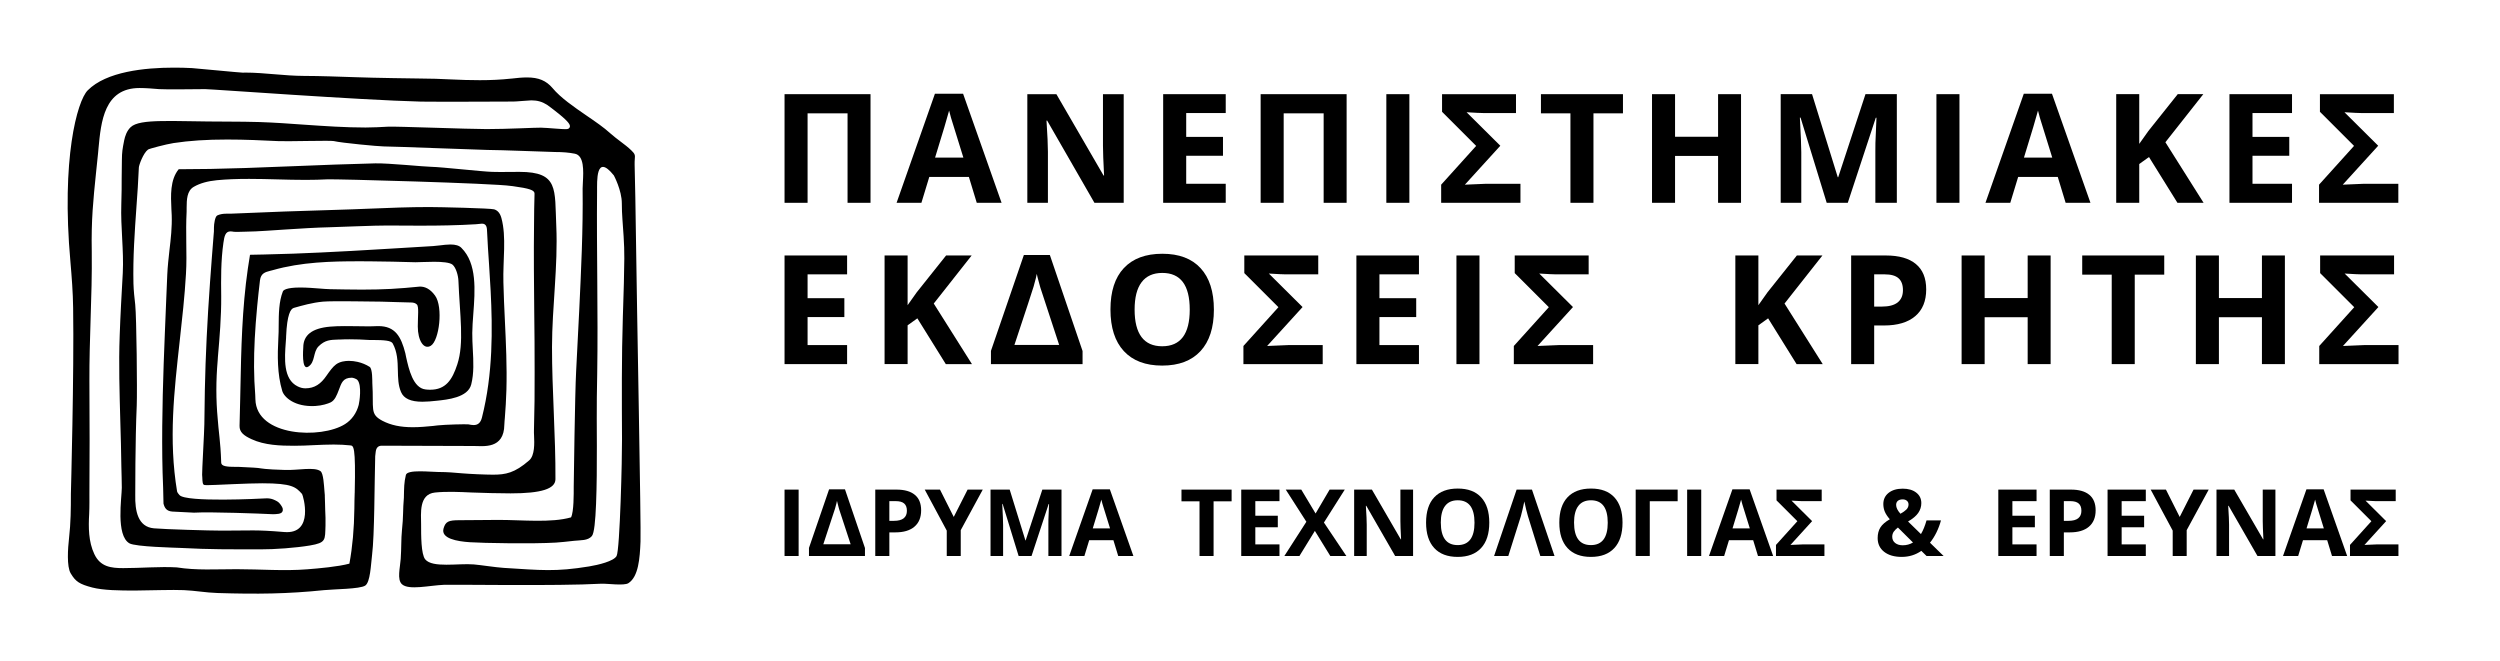 <?xml version="1.0" encoding="UTF-8" standalone="no"?>
<!-- Generator: Adobe Illustrator 15.1.0, SVG Export Plug-In . SVG Version: 6.00 Build 0)  -->
<svg xmlns:rdf="http://www.w3.org/1999/02/22-rdf-syntax-ns#" xmlns="http://www.w3.org/2000/svg" version="1.1" xml:space="preserve" height="48.888" width="184.821" enable-background="new 0 0 215.595 82.108" y="0px" x="0px" xmlns:cc="http://creativecommons.org/ns#" xmlns:dc="http://purl.org/dc/elements/1.1/" viewBox="0 0 184.821 48.888"><path clip-rule="evenodd" d="m47.352 40.047c0.049-1.172-0.262-16.763-0.349-23.268-0.019-1.497-0.043-2.827-0.086-4.6-0.006-0.175 0.006-0.311 0.012-0.42 0.023-0.279 0.031-0.37-0.253-0.639-0.257-0.25-0.526-0.449-0.814-0.667-0.246-0.187-0.494-0.375-0.74-0.593-0.48-0.439-1.105-0.867-1.775-1.324-0.931-0.641-1.891-1.298-2.503-2.028-0.467-0.548-1.026-0.783-1.883-0.783-0.365 0-0.748 0.038-1.154 0.086h-0.016c-0.762 0.082-1.5 0.117-2.318 0.117-0.715 0-1.401-0.021-2.112-0.056-0.763-0.035-1.548-0.069-2.423-0.069-0.08 0-3.364-0.043-4.674-0.096-1.244-0.04-2.531-0.091-3.801-0.095-0.717-0.004-1.455-0.062-2.156-0.122-0.717-0.06-1.455-0.124-2.186-0.124-0.058 0-0.111 0-0.166 0.006-0.191 0-3.459-0.32-3.76-0.338-0.455-0.026-0.91-0.034-1.349-0.034-2.145 0-4.992 0.291-6.365 1.682-0.778 0.79-1.959 5.067-1.276 12.662 0.096 1.119 0.188 2.282 0.201 3.42 0.077 4.735-0.166 13.738-0.166 13.738 0 1.102-0.007 2.143-0.136 3.275-0.088 0.77-0.18 2.104 0.121 2.608 0.363 0.611 0.644 0.799 1.601 1.05 1.555 0.405 4.963 0.12 6.762 0.192 0.832 0.034 1.619 0.186 2.49 0.213 2.908 0.093 5.209 0.065 7.885-0.213 0.73-0.075 2.65-0.076 3.037-0.336 0.375-0.249 0.416-1.525 0.506-2.263 0.186-1.515 0.174-5.24 0.232-7.305 0.012-0.114 0.024-0.226 0.039-0.335 0.038-0.293 0.186-0.438 0.446-0.438 0.076 0 6.438 0.022 6.826 0.022 0.682 0 2.217 0.251 2.236-1.578 0.004-0.191 0.028-0.369 0.037-0.502 0.055-0.654 0.092-1.328 0.116-2.072 0.048-1.716-0.034-3.459-0.114-5.146-0.043-0.913-0.088-1.861-0.109-2.796-0.045-1.639 0.24-3.354-0.15-4.769-0.112-0.399-0.313-0.564-0.536-0.634-0.261-0.079-4.043-0.169-4.789-0.169-1.472 0-2.982 0.059-4.441 0.12-0.795 0.031-1.623 0.066-2.428 0.087-2.535 0.071-5.142 0.166-7.779 0.282-0.217 0.011-0.66-0.044-1.029 0.131-0.17 0.08-0.246 0.64-0.246 0.88 0 0.153 0 0.262-0.004 0.319l-0.01 0.112c-0.094 1.201-0.194 2.438-0.279 3.658-0.2 2.807-0.329 5.395-0.381 7.924-0.016 0.828-0.026 1.689-0.037 2.551 0 0.437-0.182 3.599-0.164 3.729 0.031 0.246-0.004 0.616 0.105 0.725 0.08 0.078 0.479 0.023 0.9 0.023 0.118 0 2.391-0.119 3.44-0.119 2.228 0 2.49 0.287 2.943 0.791 0.08 0.117 0.926 3-1.318 2.812-2.143-0.181-2.44-0.103-4.586-0.103-0.957 0-4.231-0.099-5.041-0.17-1.209-0.104-1.408-1.312-1.387-2.457 0 0-0.006-4.056 0.11-6.629 0.041-1.101-0.014-6.515-0.112-7.451-0.06-0.51-0.115-1.029-0.131-1.551-0.045-1.934 0.092-3.833 0.221-5.67 0.076-1.094 0.131-1.775 0.178-2.912 0.004-0.173 0.322-1.066 0.679-1.332 0.077-0.061 1.323-0.392 1.885-0.48 1.168-0.178 2.422-0.262 3.975-0.262 1.285 0 2.582 0.059 3.834 0.12 0.627 0.027 3.82-0.061 4.031-0.007 0.596 0.142 3.344 0.396 3.68 0.396 0.66 0 7.289 0.26 7.664 0.26 0.896 0 4.764 0.154 5.01 0.154 0.587 0 1.039 0.039 1.473 0.125 0.698 0.137 0.641 1.274 0.596 2.103-0.01 0.185-0.02 0.349-0.02 0.479 0.039 3.017-0.113 6.087-0.253 9.051l-0.019 0.362c-0.064 1.368-0.138 2.758-0.208 4.104-0.087 1.599-0.175 8.229-0.178 8.525 0 0.518 0.014 1.835-0.197 2.26-1.456 0.421-3.608 0.189-5.358 0.189-0.805 0-1.887 0.022-2.903 0.022-0.799 0-1.013 0.098-1.164 0.606-0.219 0.752 1.006 0.96 1.942 1.022 0.97 0.068 4.685 0.13 6.373 0.027 0.374-0.024 0.794-0.071 1.338-0.132 0.495-0.054 1.008 0 1.309-0.347 0.175-0.202 0.262-1.135 0.312-2.376 0.109-2.604 0.03-6.196 0.057-7.871l0.028-1.756c0.071-4.504-0.052-9.008-0.01-13.505 0.008-0.653-0.118-2.851 1.24-1.158 0.003 0.004 0.59 1.095 0.59 2.068 0 0.864 0.072 1.419 0.132 2.428 0.032 0.545 0.059 1.108 0.052 1.646-0.008 1.204-0.049 2.424-0.086 3.607l-0.021 0.655c-0.098 3.046-0.077 6.133-0.063 9.113 0.013 1.226-0.151 8.171-0.402 8.623-0.214 0.383-1.342 0.654-2.03 0.768-2.491 0.408-3.542 0.279-6.316 0.107-0.578-0.036-1.724-0.216-2.209-0.256-1.144-0.096-3.048 0.278-3.589-0.371-0.313-0.373-0.307-1.792-0.307-2.59 0-0.786-0.184-2.23 1.029-2.354 0.864-0.09 1.84-0.041 2.703-0.002 0.754 0.032 2.127 0.065 2.883 0.065 2.285 0 3.309-0.337 3.317-1.044 0.019-3.145-0.258-6.628-0.254-9.782 0.006-2.972 0.449-5.979 0.316-8.941-0.125-2.721 0.192-4.001-2.724-4.001-0.106 0-1.323 0.009-1.426 0.009-0.233 0-0.414-0.006-0.588-0.009-0.721-0.018-3.781-0.363-4.502-0.374-0.541-0.006-3.139-0.276-4.135-0.256-1.982 0.046-3.992 0.127-5.939 0.205-1.203 0.045-2.438 0.097-3.662 0.139-1.836 0.062-3.457 0.091-4.94 0.091-0.642 0.792-0.584 1.942-0.537 2.955 0.006 0.154 0.02 0.307 0.023 0.451 0.03 0.87-0.066 1.742-0.168 2.587-0.064 0.583-0.134 1.193-0.16 1.79-0.025 0.62-0.052 1.237-0.078 1.852-0.033 0.843-0.07 1.685-0.103 2.523-0.119 2.935-0.225 6.078-0.188 9.167 0.008 0.787 0.031 1.371 0.063 2.236 0.006 0.164 0.025 1.146 0.027 1.159 0.082 0.313 0.217 0.557 0.656 0.588 0.209 0.014 0.812 0.045 1.596 0.081 1.207-0.074 5.109 0.078 5.557 0.103 0.212 0.012 0.701 0.037 0.888-0.083 0.155-0.1 0.151-0.299 0.074-0.434-0.066-0.114-0.199-0.331-0.367-0.423-0.078-0.045-0.232-0.122-0.306-0.146-0.19-0.071-0.391-0.087-0.592-0.072-0.217 0.014-5.869 0.311-6.326-0.249-0.002-0.006-0.16-0.171-0.176-0.265-0.637-3.838-0.215-7.413 0.197-11.149 0.178-1.608 0.365-3.274 0.459-4.913 0.049-0.782 0.035-1.582 0.024-2.351-0.01-0.749-0.014-1.517 0.025-2.272 0.002-0.101 0.002-0.205 0.002-0.322 0.006-0.537 0.01-1.217 0.529-1.514 0.459-0.265 1.024-0.42 1.709-0.488 0.713-0.068 1.467-0.097 2.375-0.097 0.697 0 1.406 0.018 2.094 0.037 0.682 0.019 1.395 0.037 2.092 0.037 0.588 0 1.113-0.016 1.601-0.041 0.516-0.033 12.334 0.293 13.575 0.489 0.021 0.005 0.074 0.009 0.136 0.015 1.239 0.169 1.614 0.296 1.608 0.554-0.022 0.739-0.035 1.514-0.037 2.305-0.028 2.146-0.004 4.333 0.015 6.446 0.008 0.723 0.014 1.441 0.022 2.167 0.009 1.619 0.009 3.053 0 4.394-0.014 0.688-0.028 1.397-0.043 2.18-0.006 0.123 0.002 0.263 0.008 0.408 0.025 0.536 0.06 1.455-0.36 1.818-1.078 0.941-1.75 1.058-2.68 1.058-0.55 0-1.714-0.051-2.265-0.099-0.547-0.048-1.117-0.098-1.668-0.098h-0.074c-0.577 0-2.332-0.212-2.43 0.221-0.137 0.574-0.131 0.922-0.147 1.678-0.083 0.91-0.027 1.348-0.144 2.428-0.063 0.607-0.035 1.302-0.09 2.092-0.045 0.661-0.285 1.528 0.09 1.876 0.506 0.465 2.025 0.087 3.123 0.043 0.766-0.029 8.379 0.102 11.591-0.079 0.462-0.024 1.706 0.168 2.029-0.042 0.745-0.475 0.846-1.841 0.894-3.065m-5.223-30.668c-0.01 0.036-0.045 0.146-0.2 0.164-0.327 0.031-1.369-0.094-1.936-0.105-0.34-0.01-2.494 0.105-4.015 0.105-1.325 0-6.721-0.208-7.266-0.179-0.553 0.029-1.123 0.063-1.686 0.063-1.511 0-3.056-0.107-4.541-0.21-1.072-0.078-2.195-0.157-3.298-0.194-0.69-0.019-1.498-0.033-2.338-0.033-4.098 0-6.504-0.248-7.19 0.413-0.291 0.277-0.414 0.669-0.479 0.978-0.125 0.641-0.162 0.84-0.168 1.453-0.014 0.554-0.014 0.948-0.016 1.341 0 0.579 0 1.083-0.027 1.927-0.057 1.692 0.193 3.417 0.109 5.079-0.084 1.511-0.176 3.079-0.228 4.614-0.08 2.122-0.01 4.26 0.045 6.332 0.035 1.101 0.064 2.239 0.078 3.36 0.006 0.44 0.037 1.131 0.033 1.567-0.002 0.745-0.453 3.526 0.564 4.114 0.454 0.259 3.379 0.319 3.741 0.338 2.357 0.123 3.576 0.101 5.935 0.107 1.065 0.004 2.611-0.11 3.664-0.286 1.217-0.208 1.115-0.403 1.155-1.482 0.013-0.399-0.004-0.723-0.022-1.137-0.01-0.248-0.012-0.686-0.031-1.076h0.004c-0.01-0.099-0.016-0.195-0.026-0.297-0.041-0.484-0.078-1.342-0.295-1.503-0.451-0.335-1.677-0.056-2.611-0.089-0.396-0.017-0.728-0.028-0.928-0.037-0.986-0.056-0.808-0.104-1.416-0.136-0.285-0.015-0.609-0.025-1.066-0.054h-0.203c-0.719 0-1.11-0.046-1.117-0.312-0.012-0.39-0.032-0.781-0.055-1.075-0.041-0.514-0.094-1.037-0.15-1.544-0.02-0.211-0.04-0.425-0.055-0.636-0.131-1.399-0.131-2.81 0-4.311l0.015-0.247c0.127-1.468 0.254-2.973 0.245-4.466-0.016-1.306-0.028-2.652 0.164-3.983 0.068-0.49 0.15-0.837 0.521-0.837 0.086 0 0.172 0.017 0.27 0.032 0.136 0.023 1.359-0.032 1.572-0.032 0.383 0 3.754-0.27 5.404-0.303 0.594-0.013 3.553-0.141 4.334-0.131 0.768 0.008 1.574 0.011 2.363 0.011 0.795 0 1.495-0.003 2.141-0.021 0.746-0.018 1.422-0.043 2.061-0.084 0.103-0.003 0.179-0.014 0.246-0.024 0.08-0.008 0.145-0.019 0.201-0.019 0.351 0 0.371 0.312 0.379 0.606 0.035 0.806 0.09 1.614 0.144 2.396 0.041 0.642 0.084 1.307 0.118 1.958 0.144 2.818 0.179 6.132-0.641 9.366-0.096 0.389-0.293 0.564-0.615 0.564-0.123 0-0.252-0.026-0.389-0.052-0.156-0.023-1.684 0.013-2.271 0.076-0.114 0.019-0.225 0.024-0.342 0.041-0.453 0.044-0.975 0.094-1.494 0.094-0.916 0-1.621-0.15-2.25-0.476-0.954-0.508-0.623-0.858-0.745-2.793-0.005-0.118 0.02-1.064-0.201-1.194-0.267-0.17-0.564-0.292-0.881-0.366-0.211-0.049-0.437-0.076-0.646-0.076-0.277 0-0.66 0.046-0.953 0.26-0.244 0.179-0.469 0.496-0.709 0.838-0.408 0.597-0.869 0.932-1.561 0.932-0.185 0-0.375-0.046-0.566-0.142-1.094-0.53-0.965-2.103-0.883-3.245 0.012-0.118 0.014-0.235 0.024-0.335 0.003-0.028 0.003-0.067 0.003-0.12 0.069-1.631 0.334-2.035 0.569-2.104 0.623-0.175 1.344-0.387 2.152-0.462 0.709-0.066 3.74 0 4.309 0 0.213 0 1.967 0.066 2.179 0.062h0.024c0.189 0 0.336 0.049 0.433 0.148 0.164 0.161 0.069 0.857 0.069 1.624 0 1.04 0.443 1.742 0.959 1.429 0.631-0.381 0.928-2.862 0.32-3.707-0.383-0.536-0.789-0.669-1.107-0.669-0.02 0-0.039 0-0.055 0.003-0.717 0.074-1.42 0.131-2.098 0.169-0.644 0.033-1.349 0.052-2.142 0.052s-1.602-0.019-2.381-0.032l-0.07-0.005c-0.147-0.003-0.368-0.015-0.627-0.039-0.436-0.032-0.979-0.08-1.481-0.08-1.068 0-1.265 0.206-1.295 0.295-0.293 0.742-0.304 1.648-0.308 2.524-0.002 0.321-0.002 0.626-0.024 0.919-0.068 1.29-0.088 2.659 0.289 3.914 0.139 0.456 0.907 1.189 2.434 1.109 0.517-0.028 0.947-0.176 1.133-0.263 0.32-0.15 0.463-0.531 0.615-0.925 0.193-0.509 0.295-0.905 0.963-0.905 0.07 0 0.347 0.075 0.426 0.188 0.32 0.4 0.136 1.598 0.08 1.823-0.157 0.602-0.512 1.107-1.012 1.42-1.76 1.114-6.555 0.93-6.625-1.83-0.004-0.135-0.004-0.251-0.012-0.326-0.054-0.666-0.082-1.362-0.088-2.064-0.007-1.335 0.069-2.759 0.231-4.483 0.058-0.616 0.127-1.249 0.207-1.924 0.066-0.531 0.4-0.611 0.75-0.704 0.06-0.014 0.131-0.031 0.193-0.049 2.106-0.605 4.371-0.657 6.32-0.657 0.262 0 0.524 0.002 0.788 0.002 1.146 0.009 2.31 0.036 3.439 0.069 0.4 0.012 2.367-0.166 2.758 0.189 0.244 0.222 0.408 0.781 0.424 1.192 0.101 2.533 0.435 4.591-0.084 6.169-0.375 1.156-0.864 1.875-2.006 1.875-0.108 0-0.219-0.005-0.34-0.021-0.934-0.104-1.242-1.527-1.434-2.374-0.021-0.116-0.041-0.219-0.062-0.304-0.315-1.237-0.754-2.005-1.988-2.005-0.047 0-0.1 0.003-0.145 0.003-0.217 0.013-0.449 0.014-0.715 0.014-0.267 0-0.545-0.001-0.812-0.01-0.264-0.004-0.539-0.007-0.811-0.007-0.424 0-0.765 0.012-1.09 0.04-1.334 0.117-1.98 0.623-1.984 1.533-0.004 0.111-0.143 1.742 0.367 1.427 0.533-0.33 0.338-1.08 0.766-1.506 0.472-0.472 0.881-0.48 1.449-0.499 0.055-0.002 0.115-0.002 0.178-0.004 0.219-0.013 0.453-0.015 0.679-0.015 0.457 0 0.938 0.017 1.424 0.05h0.237c0.914 0.005 1.394 0.044 1.513 0.258 0.344 0.63 0.366 1.314 0.379 1.977 0.014 0.572 0.02 1.113 0.235 1.613 0.203 0.485 0.722 0.718 1.58 0.718 0.347 0 0.695-0.035 0.974-0.065l0.057-0.005c0.818-0.086 2.33-0.233 2.578-1.206 0.211-0.829 0.164-1.731 0.117-2.592-0.021-0.4-0.041-0.81-0.039-1.211 0.002-0.428 0.039-0.905 0.076-1.406 0.131-1.752 0.282-3.736-0.879-4.89-0.168-0.172-0.431-0.25-0.818-0.25-0.248 0-0.514 0.036-0.771 0.066-0.174 0.023-0.342 0.042-0.502 0.051-0.702 0.04-1.413 0.084-2.114 0.128l-1.103 0.066c-0.93 0.057-1.856 0.111-2.783 0.163-1.614 0.091-3.03 0.154-4.342 0.204-0.744 0.024-1.467 0.046-2.172 0.062-0.34 0.008-0.684 0.019-1.024 0.021-0.058 0.351-0.111 0.688-0.16 1.023-0.427 2.956-0.492 5.95-0.548 8.848-0.01 0.254-0.012 0.54-0.018 0.836-0.018 0.667-0.033 1.362-0.047 1.933-0.016 0.479 0.326 0.731 0.881 0.989 0.975 0.455 2.146 0.49 3.164 0.49 0.478 0 0.965-0.021 1.443-0.046 0.483-0.021 0.979-0.045 1.469-0.045 0.451 0 0.848 0.023 1.223 0.062 0.246 0.028 0.416-0.007 0.334 3.515l-0.002 0.002c-0.01 0.363-0.024 0.74-0.024 1.155-0.019 1.482-0.136 2.821-0.367 4.071-0.848 0.228-2.267 0.352-3.115 0.418-1.705 0.138-3.459-0.008-5.217-0.008-1.547 0-2.957 0.099-4.433-0.133-1.209-0.074-2.747 0.057-3.958 0.054-0.896-0.001-1.689-0.09-2.134-1.038-0.434-0.914-0.438-1.986-0.381-2.956 0.027-0.484 0.017-1.408 0.017-1.408 0.022-2.675 0.018-5.252 0-8.451-0.007-1.512 0.043-3.047 0.088-4.529 0.055-1.647 0.106-3.348 0.086-5.017-0.043-2.37 0.11-3.802 0.312-5.788 0.049-0.455 0.104-0.949 0.154-1.481 0.008-0.113 0.02-0.227 0.031-0.343 0.186-1.996 0.416-4.482 3.035-4.482 0.489 0 0.971 0.043 1.448 0.082 0.461 0.038 2.945 0 3.4 0 0.488 0 11.397 0.808 15.955 0.923 1.113 0.023 6.817-0.005 6.838-0.005 0.248 0 1.125-0.088 1.328-0.088 0.444 0 0.801 0.103 1.149 0.324 0.058 0.039 0.49 0.35 0.89 0.679 0.797 0.652 0.829 0.827 0.806 0.956" fill-rule="evenodd"/><g><path d="m64.355 14.993h-1.697v-6.614h-2.955v6.614h-1.703v-8.031h6.356v8.031z"/><path d="m72.21 14.993-0.582-1.912h-2.928l-0.582 1.912h-1.835l2.834-8.064h2.082l2.845 8.064h-1.835zm-0.989-3.34q-0.807-2.598-0.912-2.939-0.099-0.341-0.143-0.538-0.181 0.703-1.038 3.477h2.093z"/><path d="m83.074 14.993h-2.164l-3.494-6.075h-0.049q0.104 1.609 0.104 2.296v3.779h-1.522v-8.031h2.148l3.488 6.015h0.038q-0.082-1.566-0.082-2.214v-3.801h1.533v8.031z"/><path d="m90.616 14.993h-4.625v-8.031h4.625v1.395h-2.922v1.763h2.719v1.395h-2.719v2.071h2.922v1.406z"/><path d="m99.552 14.993h-1.697v-6.614h-2.955v6.614h-1.703v-8.031h6.356v8.031z"/><path d="m102.49 14.993v-8.031h1.703v8.031h-1.703z"/><path d="m106.543 14.993v-1.34l2.587-2.867-2.521-2.521v-1.302h5.466v1.395h-2.406q-0.28 0-1.247-0.06l2.494 2.477-2.62 2.878q1.318-0.066 1.566-0.066h2.543v1.406h-5.861z"/><path d="m117.803 14.993h-1.703v-6.614h-2.181v-1.417h6.064v1.417h-2.181v6.614z"/><path d="m128.712 14.993h-1.697v-3.466h-3.181v3.466h-1.703v-8.031h1.703v3.148h3.181v-3.148h1.697v8.031z"/><path d="m135.045 14.993-1.934-6.301h-0.049q0.104 1.923 0.104 2.565v3.735h-1.522v-8.031h2.318l1.901 6.141h0.033l2.016-6.141h2.318v8.031h-1.588v-3.801q0-0.269 0.005-0.621 0.011-0.352 0.077-1.868h-0.049l-2.071 6.29h-1.56z"/><path d="m143.157 14.993v-8.031h1.703v8.031h-1.703z"/><path d="m152.709 14.993-0.582-1.912h-2.928l-0.582 1.912h-1.835l2.834-8.064h2.082l2.845 8.064h-1.835zm-0.989-3.34q-0.807-2.598-0.912-2.939-0.099-0.341-0.143-0.538-0.181 0.703-1.038 3.477h2.093z"/><path d="m162.909 14.993h-1.934l-2.104-3.384-0.72 0.516v2.867h-1.703v-8.031h1.703v3.675l0.67-0.945 2.175-2.73h1.89l-2.802 3.554 2.823 4.477z"/><path d="m169.445 14.993h-4.625v-8.031h4.625v1.395h-2.922v1.763h2.719v1.395h-2.719v2.071h2.922v1.406z"/><path d="m171.443 14.993v-1.34l2.587-2.867-2.521-2.521v-1.302h5.466v1.395h-2.406q-0.28 0-1.247-0.06l2.494 2.477-2.62 2.878q1.318-0.066 1.566-0.066h2.543v1.406h-5.861z"/><path d="m62.625 26.918h-4.625v-8.031h4.625v1.395h-2.922v1.763h2.719v1.395h-2.719v2.071h2.922v1.406z"/><path d="m71.856 26.918h-1.934l-2.104-3.384-0.72 0.516v2.867h-1.703v-8.031h1.703v3.675l0.67-0.945 2.175-2.73h1.89l-2.802 3.554 2.823 4.477z"/><path d="m73.259 25.94 2.433-7.086h1.923l2.417 7.097v0.967h-6.773v-0.978zm3.389-5.691q-0.011 0.082-0.071 0.324-0.055 0.236-0.165 0.615-0.11 0.379-1.417 4.312h3.307l-1.384-4.219-0.06-0.214q-0.198-0.709-0.209-0.818z"/><path d="m89.741 22.891q0 1.994-0.989 3.065-0.989 1.071-2.834 1.071t-2.834-1.071-0.989-3.076 0.989-3.06q0.994-1.06 2.845-1.06t2.829 1.066q0.983 1.066 0.983 3.065zm-5.861 0q0 1.346 0.511 2.027 0.511 0.681 1.527 0.681 2.038 0 2.038-2.708 0-2.714-2.027-2.714-1.016 0-1.533 0.687-0.516 0.681-0.516 2.027z"/><path d="m91.924 26.918v-1.34l2.587-2.867-2.521-2.521v-1.302h5.466v1.395h-2.406q-0.28 0-1.247-0.06l2.494 2.477-2.62 2.878q1.318-0.066 1.566-0.066h2.543v1.406h-5.861z"/><path d="m104.901 26.918h-4.625v-8.031h4.625v1.395h-2.922v1.763h2.719v1.395h-2.719v2.071h2.922v1.406z"/><path d="m107.672 26.918v-8.031h1.703v8.031h-1.703z"/><path d="m111.915 26.918v-1.34l2.587-2.867-2.521-2.521v-1.302h5.466v1.395h-2.406q-0.28 0-1.247-0.06l2.494 2.477-2.62 2.878q1.318-0.066 1.566-0.066h2.543v1.406h-5.861z"/><path d="m134.752 26.918h-1.934l-2.104-3.384-0.72 0.516v2.867h-1.703v-8.031h1.703v3.675l0.67-0.945 2.175-2.73h1.89l-2.802 3.554 2.823 4.477z"/><path d="m138.556 22.666h0.56q0.786 0 1.176-0.308 0.39-0.313 0.39-0.906 0-0.599-0.33-0.884-0.324-0.286-1.022-0.286h-0.775v2.384zm3.845-1.274q0 1.296-0.813 1.983-0.807 0.687-2.302 0.687h-0.731v2.856h-1.703v-8.031h2.565q1.461 0 2.219 0.632 0.764 0.626 0.764 1.873z"/><path d="m151.599 26.918h-1.697v-3.466h-3.181v3.466h-1.703v-8.031h1.703v3.148h3.181v-3.148h1.697v8.031z"/><path d="m157.819 26.918h-1.703v-6.614h-2.181v-1.417h6.064v1.417h-2.181v6.614z"/><path d="m168.918 26.918h-1.697v-3.466h-3.181v3.466h-1.703v-8.031h1.703v3.148h3.181v-3.148h1.697v8.031z"/><path d="m171.458 26.918v-1.34l2.587-2.867-2.521-2.521v-1.302h5.466v1.395h-2.406q-0.28 0-1.247-0.06l2.494 2.477-2.62 2.878q1.318-0.066 1.566-0.066h2.543v1.406h-5.861z"/></g><g><path d="m58 41.104v-4.908h1.041v4.908h-1.041z"/><path d="m59.806 40.506 1.487-4.33h1.175l1.477 4.337v0.591h-4.139v-0.598zm2.071-3.478q-0.007 0.05-0.044 0.198-0.034 0.144-0.101 0.376-0.067 0.232-0.866 2.635h2.021l-0.846-2.578-0.037-0.131q-0.121-0.433-0.128-0.5z"/><path d="m65.748 38.505h0.342q0.48 0 0.718-0.188 0.238-0.191 0.238-0.554 0-0.366-0.201-0.54-0.198-0.175-0.624-0.175h-0.473v1.457zm2.35-0.779q0 0.792-0.497 1.212-0.493 0.42-1.407 0.42h-0.446v1.746h-1.041v-4.908h1.568q0.893 0 1.356 0.386 0.467 0.383 0.467 1.145z"/><path d="m70.509 38.217 1.024-2.021h1.121l-1.628 2.998v1.91h-1.034v-1.877l-1.628-3.031h1.128l1.017 2.021z"/><path d="m75.306 41.104-1.182-3.85h-0.03q0.064 1.175 0.064 1.568v2.283h-0.93v-4.908h1.417l1.161 3.753h0.02l1.232-3.753h1.417v4.908h-0.97v-2.323q0-0.164 0.003-0.379 0.007-0.215 0.047-1.141h-0.03l-1.266 3.844h-0.953z"/><path d="m82.668 41.104-0.356-1.168h-1.789l-0.356 1.168h-1.121l1.732-4.928h1.272l1.739 4.928h-1.121zm-0.604-2.041q-0.493-1.588-0.557-1.796-0.06-0.208-0.087-0.329-0.111 0.43-0.634 2.125h1.279z"/><path d="m89.719 41.104h-1.041v-4.042h-1.333v-0.866h3.706v0.866h-1.333v4.042z"/><path d="m94.59 41.104h-2.827v-4.908h2.827v0.853h-1.786v1.078h1.662v0.853h-1.662v1.266h1.786v0.859z"/><path d="m99.535 41.104h-1.188l-1.141-1.856-1.141 1.856h-1.115l1.628-2.531-1.524-2.377h1.148l1.057 1.766 1.037-1.766h1.121l-1.541 2.434 1.658 2.474z"/><path d="m104.464 41.104h-1.323l-2.135-3.713h-0.03q0.064 0.984 0.064 1.403v2.31h-0.93v-4.908h1.313l2.132 3.676h0.024q-0.05-0.957-0.05-1.353v-2.323h0.937v4.908z"/><path d="m110.1 38.643q0 1.219-0.604 1.873-0.604 0.655-1.732 0.655t-1.732-0.655-0.604-1.88 0.604-1.87q0.608-0.648 1.739-0.648 1.131 0 1.729 0.651 0.601 0.651 0.601 1.873zm-3.582 0q0 0.822 0.312 1.239 0.312 0.416 0.933 0.416 1.245 0 1.245-1.655 0-1.658-1.239-1.658-0.621 0-0.937 0.42-0.316 0.416-0.316 1.239z"/><path d="m112.692 37.069q-0.04 0.208-0.128 0.581-0.084 0.373-0.128 0.51l-0.93 2.944h-1.051l1.665-4.908h1.135l1.668 4.908h-1.051l-0.916-2.951q-0.034-0.097-0.134-0.5-0.101-0.403-0.131-0.584z"/><path d="m119.95 38.643q0 1.219-0.604 1.873-0.604 0.655-1.732 0.655t-1.732-0.655q-0.604-0.655-0.604-1.88t0.604-1.87q0.608-0.648 1.739-0.648 1.131 0 1.729 0.651 0.601 0.651 0.601 1.873zm-3.582 0q0 0.822 0.312 1.239 0.312 0.416 0.933 0.416 1.245 0 1.245-1.655 0-1.658-1.239-1.658-0.621 0-0.937 0.42-0.316 0.416-0.316 1.239z"/><path d="m124.026 36.196v0.859h-2.061v4.048h-1.041v-4.908h3.102z"/><path d="m124.728 41.104v-4.908h1.041v4.908h-1.041z"/><path d="m129.965 41.104-0.356-1.168h-1.789l-0.356 1.168h-1.121l1.732-4.928h1.272l1.739 4.928h-1.121zm-0.604-2.041q-0.493-1.588-0.557-1.796-0.06-0.208-0.087-0.329-0.111 0.43-0.634 2.125h1.279z"/><path d="m131.295 41.104v-0.819l1.581-1.752-1.541-1.541v-0.796h3.34v0.853h-1.47q-0.171 0-0.762-0.037l1.524 1.514-1.601 1.759q0.806-0.04 0.957-0.04h1.554v0.859h-3.582z"/><path d="m143.693 41.104h-1.266l-0.386-0.379q-0.641 0.446-1.45 0.446-0.819 0-1.299-0.376-0.48-0.376-0.48-1.017 0-0.46 0.201-0.782 0.205-0.326 0.698-0.608-0.252-0.289-0.366-0.551-0.114-0.265-0.114-0.577 0-0.51 0.389-0.822 0.393-0.312 1.047-0.312 0.624 0 0.997 0.292 0.376 0.289 0.376 0.775 0 0.399-0.232 0.732-0.232 0.329-0.749 0.628l0.953 0.93q0.238-0.393 0.413-1.01h1.067q-0.121 0.453-0.332 0.886-0.211 0.43-0.48 0.762l1.01 0.984zm-3.803-1.423q0 0.289 0.215 0.46 0.218 0.171 0.557 0.171 0.423 0 0.762-0.205l-1.115-1.108q-0.195 0.148-0.309 0.309-0.111 0.161-0.111 0.373zm1.205-2.38q0-0.178-0.121-0.279-0.121-0.104-0.312-0.104-0.225 0-0.356 0.107-0.128 0.107-0.128 0.305 0 0.295 0.319 0.651 0.289-0.161 0.443-0.316 0.154-0.158 0.154-0.366z"/><path d="m150.559 41.104h-2.827v-4.908h2.827v0.853h-1.786v1.078h1.662v0.853h-1.662v1.266h1.786v0.859z"/><path d="m152.577 38.505h0.342q0.48 0 0.718-0.188 0.238-0.191 0.238-0.554 0-0.366-0.201-0.54-0.198-0.175-0.624-0.175h-0.473v1.457zm2.35-0.779q0 0.792-0.497 1.212-0.493 0.42-1.407 0.42h-0.446v1.746h-1.041v-4.908h1.568q0.893 0 1.356 0.386 0.467 0.383 0.467 1.145z"/><path d="m158.636 41.104h-2.827v-4.908h2.827v0.853h-1.786v1.078h1.662v0.853h-1.662v1.266h1.786v0.859z"/><path d="m161.141 38.217 1.024-2.021h1.121l-1.628 2.998v1.91h-1.034v-1.877l-1.628-3.031h1.128l1.017 2.021z"/><path d="m168.215 41.104h-1.323l-2.135-3.713h-0.03q0.064 0.984 0.064 1.403v2.31h-0.93v-4.908h1.313l2.132 3.676h0.024q-0.05-0.957-0.05-1.353v-2.323h0.937v4.908z"/><path d="m172.401 41.104-0.356-1.168h-1.789l-0.356 1.168h-1.121l1.732-4.928h1.272l1.739 4.928h-1.121zm-0.604-2.041q-0.493-1.588-0.557-1.796-0.06-0.208-0.087-0.329-0.111 0.43-0.634 2.125h1.279z"/><path d="m173.731 41.104v-0.819l1.581-1.752-1.541-1.541v-0.796h3.34v0.853h-1.47q-0.171 0-0.762-0.037l1.524 1.514-1.601 1.759q0.806-0.04 0.957-0.04h1.554v0.859h-3.582z"/></g></svg>
